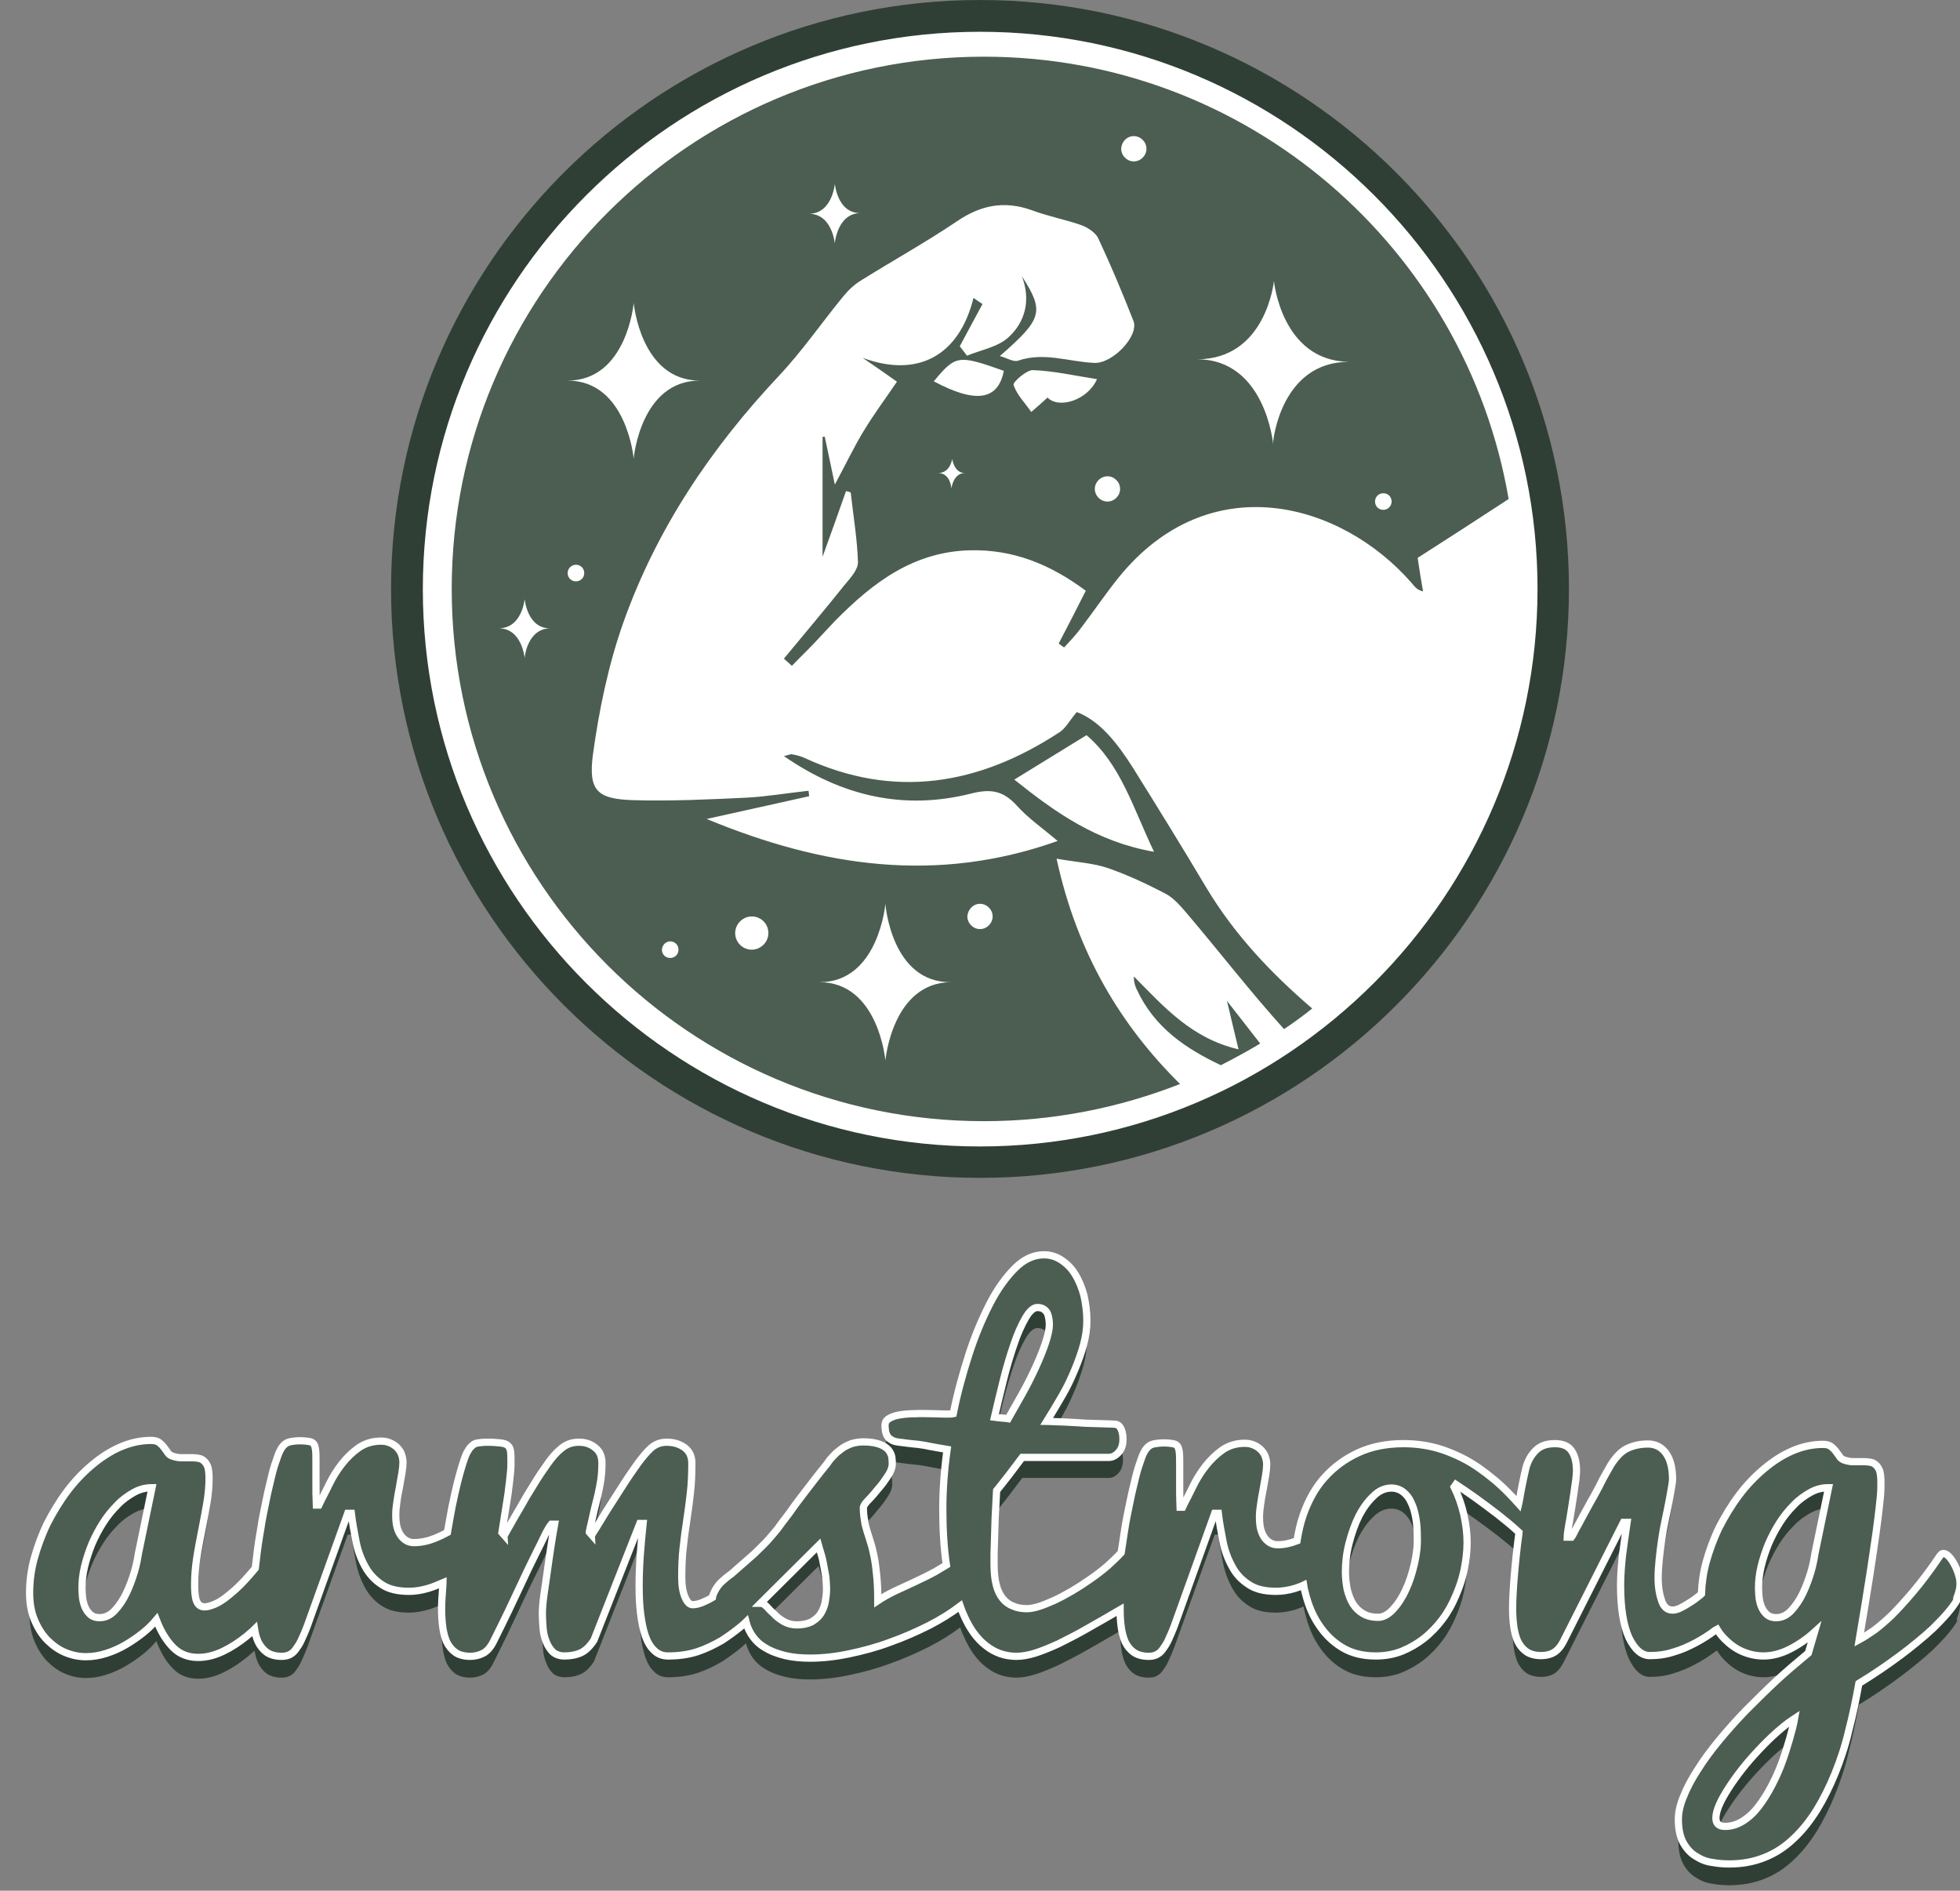 <?xml version="1.0" encoding="utf-8"?>
<!-- Generator: Adobe Illustrator 18.1.1, SVG Export Plug-In . SVG Version: 6.00 Build 0)  -->
<svg version="1.1" id="Layer_1" xmlns="http://www.w3.org/2000/svg" xmlns:xlink="http://www.w3.org/1999/xlink" x="0px" y="0px"
	 viewBox="0 0 542.8 523.6" enable-background="new 0 0 542.8 523.6" xml:space="preserve">
<rect x="0" y="0" width="542.8" height="523.6" fill="#808080" stroke="none"/>
<circle fill="#FFFFFF" cx="271.4" cy="163.1" r="158.9"/>
<path fill="#303F35" d="M271.4,0c-90,0-163.1,73.2-163.1,163.1s73.2,163.1,163.1,163.1c90,0,163.1-73.2,163.1-163.1S361.4,0,271.4,0
	z M271.4,317.5c-85.1,0-154.3-69.2-154.3-154.3S186.3,8.8,271.4,8.8S425.8,78,425.8,163.1S356.5,317.5,271.4,317.5z"/>
<g>
	<path fill="#4B5E51" d="M343,290.6c-13-3-20.7-11.8-29-20.2c0,1.5,0.3,2.6,0.8,3.6c4.9,10.6,13.6,16.4,23.3,21
		c3.7-1.9,7.4-3.9,10.9-6c-3-3.9-6.1-7.8-9.2-11.8C340.8,281.4,341.8,285.7,343,290.6z"/>
	<path fill="#4B5E51" d="M417.8,138.2C405.9,68.7,345.4,15.7,272.5,15.7c-81.4,0-147.4,66-147.4,147.4s66,147.4,147.4,147.4
		c19.2,0,37.5-3.7,54.3-10.3c-16.4-16.2-28.5-36.2-34.2-62.4c5.6,1,10.1,1.2,14.2,2.6c5.5,1.9,10.8,4.4,16,7.1
		c2.4,1.3,4.3,3.6,6.1,5.7c8.9,10.5,17.4,21.5,26.7,31.8c2.7-1.8,5.3-3.7,7.8-5.7c-11.3-9.7-21.5-20.4-29.4-33.6
		c-6.6-11.1-13.4-22.1-20.2-33c-4.3-6.8-9.2-13.1-15.6-15.5c-2.1,2.5-3.1,4.5-4.8,5.6c-22.3,14.6-45.7,18.6-70.6,7.1
		c-1.1-0.5-2.3-0.8-3.5-1c-0.4-0.1-0.9,0.2-2.2,0.5c16.2,11.2,33.3,15,51.7,10.4c5.5-1.4,8.9-0.9,12.7,3.2c3.2,3.6,7.3,6.4,11.4,9.9
		c-33.4,11.9-65.1,7.2-97.2-6.1c10.1-2.2,19.3-4.3,28.4-6.3c-0.1-0.5-0.1-1-0.2-1.5c-5.7,0.6-11.4,1.6-17.1,1.9
		c-10.4,0.5-20.9,1-31.4,0.7c-10-0.3-12.5-2.6-11.2-12.6c1.7-12.4,4.3-25,8.5-36.8c9.2-25.8,24.2-48.1,43-68.1
		c6.5-6.9,11.9-14.8,17.9-22.1c1.4-1.7,3-3.2,4.8-4.3c8.8-5.5,18-10.6,26.6-16.4c6.6-4.5,13.1-5.8,20.7-3.1
		c4.5,1.7,9.4,2.6,13.9,4.2c1.8,0.7,3.9,2.1,4.6,3.7c3.5,7.5,6.7,15.1,9.7,22.8c1.6,4.1-5.8,11.9-10.9,11.6
		c-7-0.3-13.9-3.1-21.1-0.6c-1.3,0.4-3.1-0.8-5-1.3c11.8-10.3,12.4-12.3,6.1-22.1c2.5,6.5,1,12.6-3.7,16.9
		c-2.9,2.7-7.6,3.5-11.5,5.1c-0.7-0.9-1.3-1.7-2-2.6c2-3.8,4.1-7.6,6.3-11.7c-0.5-0.3-1.5-1-2.5-1.7c-4,16.2-15.6,22.2-30.7,16.6
		c3.1,2.1,6.1,4.2,9.5,6.6c-3.1,4.6-6.4,9-9.3,13.8c-2.7,4.5-5,9.3-7.9,14.7c-1.1-5.1-1.9-9.2-2.8-13.3c-0.2,0-0.4,0.1-0.6,0.1
		c0,10.9,0,21.8,0,33.2c2.3-6.3,4.4-12.3,6.5-18.2c0.4,0.1,0.9,0.2,1.3,0.4c0.7,6.4,1.8,12.8,2,19.2c0.1,2.1-2.1,4.5-3.7,6.4
		c-5.5,6.9-11.2,13.6-16.8,20.4c0.7,0.7,1.5,1.3,2.2,2c2-2.1,4.1-4.1,6.1-6.2c2-2.1,4-4.3,6-6.4c10.3-10.4,21.5-19,37.2-19.4
		c12-0.3,22.3,3.9,32.1,11.2c-2.5,5-5,9.8-7.5,14.6c0.5,0.4,1,0.8,1.5,1.1c1.5-1.6,3-3.2,4.3-4.9c3.7-4.8,7.1-9.9,10.9-14.6
		c25-30.7,61.3-20.9,81,1.6c0.8,0.9,1.3,1.9,3.2,2.4c-0.5-2.9-1-5.8-1.5-9.3C400.6,149.4,408.6,144.2,417.8,138.2z M280.9,215.9
		c6.8-4.2,13-8,20-12.3c9.5,8.1,12.9,20.2,18.7,32.3C303.7,233.1,292.4,225.1,280.9,215.9z M271.4,250.3c1.9,0,3.5,1.6,3.5,3.5
		c0,1.9-1.6,3.5-3.5,3.5s-3.5-1.6-3.5-3.5C268,251.9,269.5,250.3,271.4,250.3z M245.2,250.3c0,0,1.6,22,18.3,21.7
		c-16.4,0-18.3,21.7-18.3,21.7s-1.9-21.7-18.3-21.7C243.3,272.1,245.2,250.3,245.2,250.3z M208.2,253.8c2.6,0,4.6,2.1,4.6,4.6
		s-2.1,4.6-4.6,4.6c-2.6,0-4.6-2.1-4.6-4.6S205.7,253.8,208.2,253.8z M185.6,260.7c1.3,0,2.3,1,2.3,2.3c0,1.3-1,2.3-2.3,2.3
		s-2.3-1-2.3-2.3C183.4,261.7,184.4,260.7,185.6,260.7z M145.3,182.1v0.2c0,0-0.7-8.3-7.2-8.3c6.5,0,7.2-8.1,7.2-8.1
		s0.7,8.3,7.2,8.1C146,174,145.3,182.1,145.3,182.1z M159.5,161c-1.3,0-2.3-1-2.3-2.3s1.1-2.3,2.3-2.3c1.3,0,2.3,1,2.3,2.3
		S160.8,161,159.5,161z M175.5,126.9v0.2c0,0-1.9-21.7-18.3-21.7c16.4,0,18.3-21.5,18.3-21.5s1.9,21.5,18.3,21.5
		C177.4,105.4,175.5,126.9,175.5,126.9z M231.2,67.3v0.2c0,0-0.7-8.3-7.2-8.3c6.5,0,7.2-8.3,7.2-8.3s0.7,8.3,7.2,8.1
		C231.9,59,231.2,67.3,231.2,67.3z M263.5,135.2v0.2c0,0-0.2-4.4-3.7-4.4c3.4,0,3.9-3.9,3.9-3.9s0.5,3.9,3.5,3.9
		C264,131,263.5,135.2,263.5,135.2z M258.6,105.6c6.1-7.3,6.7-7.4,19.4-2.9C276.4,110.9,270.2,111.8,258.6,105.6z M290.1,110.1
		c-1.5,1.4-3,2.7-4.5,4c-1.7-2.5-4-4.7-4.9-7.5c-0.3-0.7,3.5-4.1,5.3-4.1c5.7,0.2,11.4,1.5,17.8,2.5
		C301.2,110.9,293.2,113.3,290.1,110.1z M306.7,138.9c-1.9,0-3.5-1.6-3.5-3.5c0-1.9,1.6-3.5,3.5-3.5c1.9,0,3.5,1.6,3.5,3.5
		C310.2,137.3,308.6,138.9,306.7,138.9z M314,44.7c-1.9,0-3.5-1.6-3.5-3.5c0.1-2,1.6-3.5,3.5-3.5s3.5,1.6,3.5,3.5
		C317.5,43.1,315.9,44.7,314,44.7z M352.6,122.2v0.9c0,0-2.1-23.6-21.1-23.6c19.2,0,21.3-21.7,21.3-21.7s2.1,22.2,20.8,22.4
		C354.7,100.2,352.6,122.2,352.6,122.2z M383.1,141.2c-1.3,0-2.3-1-2.3-2.3c0-1.3,1-2.3,2.3-2.3s2.3,1,2.3,2.3
		C385.4,140.2,384.3,141.2,383.1,141.2z"/>
</g>
<path fill="#303F35" d="M542.6,442.5c-0.9-3.7-3.8-8.2-5.3-6c-2.7,4-5.2,7.3-7.4,9.9c-2.2,2.6-4.2,4.8-6,6.6
	c-1.8,1.7-3.4,3.1-4.9,4.2c-1.5,1-2.8,1.9-4.1,2.6c1.1-6.5,2.1-12.7,3-18.4c0.4-2.4,0.7-4.9,1.1-7.4c0.4-2.5,0.7-4.9,1-7.2
	c0.3-2.2,0.5-4.3,0.7-6.1c0.2-1.8,0.2-3.3,0.2-4.4c0-1.3-0.1-2.3-0.3-3.1c-0.2-0.7-0.6-1.3-1-1.7c-0.4-0.4-0.9-0.7-1.4-0.8
	c-0.5-0.1-1.1-0.2-1.7-0.2c-0.5,0-0.9,0-1.4,0c-0.5,0-0.9,0-1.4,0c-0.5,0-1.1,0-1.6-0.1c-0.5-0.1-1-0.2-1.5-0.4
	c-0.5-0.2-0.9-0.5-1.2-1c-0.3-0.5-0.7-0.9-1-1.4c-0.4-0.5-0.8-0.9-1.3-1.3c-0.5-0.4-1.3-0.6-2.2-0.6c-2.9,0-5.7,0.6-8.5,1.8
	c-2.8,1.2-5.4,2.9-7.9,5c-2.5,2.1-4.8,4.5-6.9,7.3c-2.1,2.8-3.9,5.8-5.5,8.9c-1.5,3.1-2.7,6.4-3.6,9.6c-0.8,3-1.2,5.9-1.3,8.8
	c-0.1,0.1-0.2,0.2-0.3,0.3c-1,0.8-1.9,1.5-2.9,2.1c-0.9,0.6-1.8,1.1-2.6,1.5c-0.8,0.4-1.5,0.6-2.2,0.6c-1.4,0-2.4-0.8-3-2.5
	c-0.6-1.7-1-3.8-1-6.4c0-1.5,0.1-3.2,0.3-5.1c0.2-1.8,0.4-3.7,0.7-5.6c0.3-1.9,0.6-3.7,1-5.5c0.4-1.8,0.7-3.4,1-4.9
	c0.3-1.5,0.5-2.8,0.7-3.9s0.3-1.9,0.3-2.3c0-3.1-0.6-5.5-1.8-7.2c-1.2-1.7-2.9-2.6-5-2.6c-2.1,0-4,0.4-5.7,1.2
	c-1.7,0.8-3.2,2.4-4.6,4.6c-0.3,0.5-0.7,1.3-1.3,2.3c-0.6,1-1.2,2.2-1.9,3.6c-0.7,1.4-1.5,2.8-2.3,4.2c-0.8,1.5-1.6,2.9-2.3,4.2
	c-0.7,1.3-1.3,2.5-1.9,3.5c-0.5,1-0.9,1.8-1.2,2.2h-1.2c0-0.3,0.1-0.9,0.2-1.7c0.1-0.9,0.3-1.9,0.5-3c0.2-1.1,0.4-2.4,0.6-3.7
	c0.2-1.4,0.4-2.7,0.6-3.9c0.2-1.3,0.3-2.4,0.5-3.5c0.1-1.1,0.2-1.9,0.2-2.5c0-2.3-0.4-4.1-1.3-5.5c-0.9-1.4-2.4-2.1-4.7-2.1
	s-4,0.6-5.3,1.9c-1.3,1.3-2.2,2.9-2.7,4.8c-0.6,2.5-1.2,5.4-1.8,8.9c-0.1,0.4-0.1,0.7-0.2,1.1c-0.9-1-1.7-1.9-2.7-2.9
	c-2.6-2.7-5.4-5-8.4-7.1c-3-2.1-6.3-3.7-9.7-4.9c-3.5-1.2-7.2-1.8-11.1-1.8c-4.6,0-8.8,0.8-12.5,2.5c-3.7,1.7-6.8,4-9.4,6.9
	c-2.6,2.9-4.5,6.4-5.9,10.4c-0.8,2.3-1.3,4.6-1.7,7.1c-1.8,0.7-3.6,1.1-5.3,1.1c-0.7,0-1.3-0.1-1.9-0.4c-0.6-0.3-1.1-0.7-1.6-1.3
	c-0.5-0.6-0.9-1.4-1.2-2.4c-0.3-1-0.4-2.2-0.4-3.7c0-0.9,0.1-2,0.3-3.3c0.2-1.3,0.4-2.7,0.7-4.1c0.2-1.4,0.5-2.7,0.7-4
	c0.2-1.3,0.3-2.3,0.3-3c0-0.9-0.2-1.7-0.5-2.5c-0.3-0.7-0.8-1.3-1.3-1.8c-0.6-0.5-1.2-0.9-2-1.2c-0.8-0.3-1.5-0.4-2.3-0.4
	c-2.3,0-4.3,0.6-6.1,1.8c-1.7,1.2-3.3,2.7-4.7,4.5c-1.4,1.8-2.6,3.7-3.6,5.8s-2,3.9-2.8,5.6h-0.7c-0.1-2.1-0.1-4.3-0.1-6.5
	c0-2.2,0-4.1,0-5.6c0-1.3,0-2.3-0.1-3.1c-0.1-0.7-0.2-1.3-0.5-1.7c-0.3-0.4-0.7-0.6-1.3-0.7c-0.6-0.1-1.4-0.2-2.5-0.2
	c-1,0-1.8,0.1-2.4,0.2c-0.6,0.1-1.2,0.3-1.6,0.6c-0.4,0.3-0.8,0.7-1.2,1.3c-0.3,0.5-0.7,1.3-1,2.2c-0.5,1.4-1.1,3.1-1.6,5.2
	c-0.5,2.1-1.1,4.5-1.6,7c-0.5,2.5-1.1,5.2-1.5,8c-0.3,2-0.6,4-0.9,5.9c-1.1,1.2-2.4,2.4-3.7,3.6c-1.5,1.3-3.2,2.6-4.8,3.7
	c-1.7,1.2-3.4,2.3-5.1,3.3s-3.4,1.9-4.9,2.6c-1.6,0.7-3,1.3-4.3,1.7c-1.3,0.4-2.4,0.6-3.3,0.6c-1.4,0-2.7-0.2-3.8-0.7
	c-1.1-0.4-2.1-1.1-2.9-2.1s-1.4-2.2-1.8-3.8c-0.4-1.5-0.6-3.4-0.6-5.7c0-0.9,0-1.8,0-2.9c0-1,0.1-2.1,0.1-3.2c0-1.1,0.1-2.3,0.1-3.4
	c0-1.1,0.1-2.3,0.1-3.3c0.1-2.5,0.3-5,0.4-7.6c1-1.3,2.2-2.7,3.4-4.3c1.2-1.6,2.4-3.2,3.7-4.9h24c1,0,1.9-0.5,2.7-1.4
	c0.8-0.9,1.2-2.1,1.2-3.6c0-1.2-0.2-2.2-0.6-3c-0.4-0.8-1-1.2-1.8-1.2c-0.7,0-1.6-0.1-2.7-0.1c-1.1,0-2.2-0.1-3.5-0.1
	c-1.2,0-2.5-0.1-3.9-0.2c-1.3-0.1-2.6-0.1-3.7-0.2c-1.1,0-2.2-0.1-3-0.1c-0.9,0-1.5-0.1-1.9-0.1c1.5-2.4,2.9-4.8,4.3-7.2
	c1.4-2.4,2.5-4.8,3.5-7.2c1-2.4,1.8-4.7,2.4-6.9c0.6-2.3,0.9-4.4,0.9-6.5c0-2.4-0.3-4.7-0.8-7c-0.6-2.2-1.4-4.2-2.4-5.8
	c-1-1.7-2.3-3-3.8-4c-1.5-1-3.1-1.5-4.9-1.5c-2.8,0-5.5,1.2-8,3.7c-2.5,2.5-4.9,5.8-7,9.9c-2.1,4.1-4.1,8.8-5.8,14.1
	c-1.7,5.3-3.2,10.7-4.3,16.3c-0.4,0.1-1.2,0.1-2.3,0.1c-1.1,0-2.4-0.1-3.7-0.1c-1.4,0-2.9-0.1-4.4,0c-1.5,0-2.9,0.1-4.2,0.3
	c-1.3,0.2-2.3,0.5-3.1,1c-0.8,0.4-1.2,1.1-1.2,1.9c0,0.4,0,0.8,0.1,1.3c0,0.5,0.2,1,0.4,1.5c0.3,0.5,0.6,0.9,1.2,1.2
	c0.5,0.4,1.3,0.6,2.3,0.7c2.2,0.3,4,0.5,5.2,0.6c1.2,0.2,2.2,0.3,2.9,0.5c0.8,0.1,1.5,0.3,2.2,0.4c0.7,0.1,1.7,0.3,2.9,0.5
	c-0.4,2.8-0.7,5.6-0.9,8.4c-0.2,2.8-0.3,5.5-0.3,8c0,5.7,0.3,10.9,1,15.6c-1,0.6-2,1.2-3,1.8c-2,1.1-3.9,2-5.8,2.9
	c-1.9,0.9-3.7,1.7-5.4,2.5c-1.7,0.8-3.3,1.7-4.8,2.7c0-2.7-0.1-5-0.3-6.9c-0.2-2-0.4-3.7-0.7-5.2c-0.3-1.5-0.6-2.8-1-4
	c-0.3-1.1-0.7-2.2-1-3.2c-0.3-1-0.6-2.1-0.7-3.1c-0.2-1.1-0.3-2.2-0.3-3.5c0.1-0.5,0.6-1.2,1.5-2.1c0.9-0.9,1.8-2,2.7-3.1
	c1-1.1,1.8-2.3,2.6-3.5c0.8-1.2,1.2-2.3,1.2-3.3c0-0.5,0-1.1-0.1-1.8c-0.1-0.7-0.4-1.3-0.9-2c-0.5-0.6-1.3-1.2-2.4-1.6
	c-1.1-0.4-2.6-0.7-4.6-0.7c-1.2,0-2.3,0.2-3.3,0.5c-1,0.4-1.9,0.8-2.7,1.4c-0.8,0.6-1.6,1.2-2.2,1.9c-0.7,0.7-1.3,1.4-1.8,2.2
	c-2.7,3.3-4.8,6.1-6.5,8.3c-1.7,2.2-3.1,4.1-4.2,5.7c-1.2,1.5-2.2,2.9-3,4c-0.9,1.1-1.8,2.2-2.8,3.3c-1,1.1-2.3,2.3-3.7,3.7
	c-1.5,1.3-3.4,3-5.7,5c-0.3,0.3-0.8,0.7-1.5,1.2c-0.7,0.5-1.3,1.1-2,1.7c-0.7,0.7-1.2,1.4-1.7,2.3c-0.3,0.6-0.6,1.2-0.7,1.9
	c-1,0.6-1.9,1-2.8,1.4c-1,0.4-1.9,0.6-2.7,0.6c-0.8,0-1.5-0.7-2.1-2.1c-0.6-1.4-0.9-3.2-0.9-5.5c0-2.9,0.1-5.6,0.4-8.2
	c0.3-2.6,0.6-5.1,1-7.6c0.4-2.5,0.7-5,1-7.6c0.3-2.6,0.4-5.3,0.4-8.2c0-1.9-0.7-3.3-2-4.3c-1.4-1-3-1.5-5-1.5
	c-1.7,0-3.2,0.6-4.4,1.7c-1.2,1.1-2.4,2.6-3.6,4.2c-1.2,1.7-2.6,3.7-4,5.9s-2.8,4.4-4.1,6.4c-1.3,2-2.3,3.8-3.2,5.2
	c-0.9,1.4-1.4,2.2-1.4,2.3l-0.7-0.7c0-0.1,0-0.2,0.1-0.5c0-0.2,0.2-0.9,0.4-1.8c0.3-1.4,0.6-2.7,0.9-4c0.3-1.3,0.7-2.7,1-4
	c0.3-1.4,0.6-2.8,0.8-4.2c0.2-1.5,0.3-3,0.3-4.6c0-1.9-0.6-3.3-1.9-4.3c-1.2-1-2.7-1.5-4.5-1.5c-1.9,0-3.5,0.6-4.8,1.7
	c-1.4,1.1-2.6,2.5-3.8,4.2c-1.2,1.7-2.6,3.7-3.9,5.9c-1.4,2.2-2.7,4.4-3.8,6.4c-1.2,2-2.2,3.8-3,5.2c-0.8,1.5-1.3,2.2-1.3,2.4
	l-0.7-0.7c0.4-2.6,0.8-5.2,1.2-7.6c0.2-1,0.3-2.1,0.5-3.2c0.1-1.1,0.3-2.2,0.4-3.2c0.1-1,0.2-2,0.3-2.9c0.1-0.9,0.1-1.7,0.1-2.4
	c0-1.3,0-2.3-0.1-3.1c-0.1-0.7-0.3-1.3-0.8-1.7c-0.4-0.4-1.1-0.6-2-0.7c-0.9-0.1-2.1-0.2-3.7-0.2c-1,0-1.9,0.1-2.6,0.2
	c-0.7,0.1-1.2,0.4-1.7,0.9c-0.5,0.4-0.9,1.1-1.3,1.8c-0.4,0.8-0.8,1.9-1.2,3.2c-0.4,1.3-0.9,3-1.4,5s-1,4.3-1.5,6.7
	c-0.4,2.3-0.9,4.7-1.3,7.2c-1.1,0.6-2.2,1.1-3.4,1.6c-2,0.8-3.9,1.2-5.8,1.2c-0.7,0-1.3-0.1-1.9-0.4c-0.6-0.3-1.1-0.7-1.6-1.3
	c-0.5-0.6-0.9-1.4-1.2-2.4c-0.3-1-0.4-2.2-0.4-3.7c0-0.9,0.1-2,0.3-3.3c0.2-1.3,0.4-2.7,0.7-4.1c0.2-1.4,0.5-2.7,0.7-4
	c0.2-1.3,0.3-2.3,0.3-3c0-0.9-0.2-1.7-0.5-2.5c-0.3-0.7-0.8-1.3-1.3-1.8c-0.6-0.5-1.2-0.9-2-1.2c-0.7-0.3-1.5-0.4-2.3-0.4
	c-2.3,0-4.3,0.6-6.1,1.8c-1.7,1.2-3.3,2.7-4.7,4.5c-1.4,1.8-2.6,3.7-3.6,5.8c-1,2.1-2,3.9-2.8,5.6h-0.7c-0.1-2.1-0.1-4.3-0.1-6.5
	c0-2.2,0-4.1,0-5.6c0-1.3,0-2.3-0.1-3.1c-0.1-0.7-0.2-1.3-0.5-1.7c-0.3-0.4-0.7-0.6-1.3-0.7c-0.6-0.1-1.4-0.2-2.5-0.2
	c-1,0-1.8,0.1-2.4,0.2c-0.6,0.1-1.2,0.3-1.6,0.6c-0.4,0.3-0.8,0.7-1.2,1.3c-0.3,0.5-0.7,1.3-1,2.2c-0.5,1.4-1.1,3.1-1.6,5.2
	c-0.5,2.1-1.1,4.5-1.6,7c-0.5,2.5-1.1,5.2-1.5,8c-0.5,2.8-0.9,5.6-1.2,8.3c-0.1,0.9-0.2,1.7-0.3,2.5c-0.9,1.1-1.8,2.1-2.7,3.1
	c-0.9,1-1.8,1.9-2.8,2.8c-1,0.9-2,1.7-2.9,2.4c-1,0.7-1.9,1.3-2.9,1.7c-1,0.4-1.9,0.7-2.7,0.7c-1.2,0-1.9-0.6-2.3-1.7
	c-0.4-1.1-0.5-2.6-0.5-4.6c0-2.3,0.2-4.7,0.6-7.3c0.4-2.6,0.9-5.1,1.4-7.7c0.5-2.6,1-5.1,1.4-7.5c0.4-2.4,0.6-4.7,0.6-6.7
	c0-1.3-0.1-2.3-0.3-3.1c-0.2-0.7-0.6-1.3-1-1.7c-0.4-0.4-0.9-0.7-1.4-0.8c-0.5-0.1-1.1-0.2-1.7-0.2c-0.5,0-0.9,0-1.4,0
	c-0.5,0-0.9,0-1.4,0c-0.5,0-1.1,0-1.6-0.1c-0.5-0.1-1-0.2-1.5-0.4c-0.5-0.2-0.9-0.5-1.2-1c-0.3-0.5-0.7-0.9-1-1.4
	c-0.4-0.5-0.8-0.9-1.3-1.3c-0.5-0.4-1.3-0.6-2.2-0.6c-2.9,0-5.7,0.6-8.5,1.8c-2.8,1.2-5.4,2.9-7.9,5c-2.5,2.1-4.8,4.5-6.9,7.3
	c-2.1,2.8-3.9,5.8-5.5,8.9c-1.5,3.1-2.7,6.4-3.6,9.6c-0.9,3.3-1.3,6.5-1.3,9.6c0,2.7,0.4,5.2,1.3,7.4c0.9,2.2,2,4,3.5,5.6
	c1.5,1.5,3.1,2.7,5,3.5c1.9,0.8,3.8,1.2,5.8,1.2c1.9,0,3.7-0.3,5.6-0.9c1.9-0.6,3.7-1.4,5.4-2.4c1.7-1,3.3-2.1,4.8-3.3
	c1.5-1.2,2.7-2.4,3.7-3.6c1.3,3.4,2.9,5.9,4.7,7.7c1.8,1.8,4.1,2.7,6.9,2.7c2.3,0,4.6-0.6,6.9-1.7c2.3-1.1,4.4-2.5,6.4-4.1
	c0.8-0.7,1.6-1.3,2.3-2c0.2,1.3,0.5,2.4,1,3.5c0.6,1.2,1.4,2.2,2.4,2.9c1,0.7,2.4,1.1,4.1,1.1c0.7,0,1.4-0.1,2.1-0.4
	c0.6-0.3,1.2-0.7,1.7-1.4c0.5-0.7,1.1-1.5,1.6-2.6c0.5-1.1,1.1-2.4,1.7-4l11.2-31.2h1c0.3,2.6,0.8,5.2,1.3,7.8
	c0.5,2.6,1.4,4.9,2.5,6.9s2.6,3.7,4.6,5s4.4,1.9,7.6,1.9c1.7,0,3.5-0.3,5.2-0.8c1.4-0.4,2.8-1,4.2-1.6c0,0.4-0.1,0.9-0.1,1.3
	c-0.2,2.3-0.3,4.4-0.3,6.1c0,1.7,0.1,3.3,0.3,4.8c0.2,1.6,0.6,3,1.1,4.2c0.6,1.2,1.4,2.2,2.4,2.9c1,0.7,2.4,1.1,4.1,1.1
	c1.3,0,2.6-0.3,3.7-0.9c1.1-0.6,2.1-1.8,2.9-3.5c2.9-5.8,5.2-10.6,7-14.5c1.8-3.9,3.3-7,4.5-9.4c1.2-2.4,2.1-4.2,2.7-5.5
	c0.6-1.2,1.2-2.2,1.7-2.8h0.9c-0.7,3.8-1.2,7.4-1.7,10.7c-0.2,1.4-0.4,2.8-0.6,4.3c-0.2,1.4-0.4,2.8-0.6,4.1
	c-0.2,1.3-0.3,2.4-0.4,3.4c-0.1,1-0.1,1.8-0.1,2.3c0,1.3,0.1,2.6,0.2,4c0.1,1.4,0.4,2.6,0.9,3.8c0.4,1.1,1.1,2.1,1.8,2.8
	c0.8,0.7,1.9,1.1,3.2,1.1c1.7,0,3.3-0.3,4.6-0.9c1.3-0.6,2.5-1.8,3.6-3.5l12.7-32.3h0.9c-0.3,3-0.6,6-0.8,8.9
	c-0.2,2.9-0.3,5.7-0.3,8.3c0,2.8,0.1,5.4,0.4,7.7c0.3,2.4,0.7,4.4,1.3,6.2c0.6,1.7,1.4,3.1,2.5,4.1c1,1,2.3,1.5,3.8,1.5
	c3,0,5.8-0.4,8.2-1.2c2.4-0.8,4.6-1.9,6.7-3.1c2-1.3,3.9-2.7,5.7-4.2c0.3-0.3,0.7-0.6,1-0.9c0.3,1.2,0.8,2.3,1.4,3.3
	c1,1.6,2.3,2.9,3.9,3.8c1.6,1,3.5,1.7,5.6,2.2c2.1,0.5,4.4,0.7,6.9,0.7c3.4,0,7-0.4,10.8-1.2c3.8-0.8,7.6-1.8,11.3-3.2
	c3.7-1.3,7.3-2.9,10.7-4.6c3.3-1.7,6.2-3.5,8.7-5.4c0.3,0.9,0.7,1.8,1.1,2.7c1.6,3.6,3.6,6.4,6.1,8.3c2.4,1.9,5.2,2.9,8.4,2.9
	c1.5,0,3.3-0.3,5.2-0.9c1.9-0.6,4.1-1.5,6.5-2.6c2.4-1.2,5.2-2.6,8.3-4.4c2.6-1.5,5.5-3.1,8.7-5c0,1.6,0.1,3.2,0.3,4.7
	c0.2,1.6,0.6,3,1.1,4.2c0.6,1.2,1.4,2.2,2.4,2.9c1,0.7,2.4,1.1,4.1,1.1c0.8,0,1.4-0.1,2.1-0.4c0.6-0.3,1.2-0.7,1.7-1.4
	c0.5-0.7,1.1-1.5,1.6-2.6c0.5-1.1,1.1-2.4,1.7-4l11.2-31.2h1c0.3,2.6,0.8,5.2,1.3,7.8c0.5,2.6,1.4,4.9,2.5,6.9
	c1.1,2.1,2.6,3.7,4.6,5c1.9,1.3,4.4,1.9,7.6,1.9c1.7,0,3.5-0.3,5.2-0.8c0.8-0.3,1.6-0.5,2.4-0.9c0.1,0.7,0.3,1.5,0.5,2.2
	c0.8,3.2,2,6.2,3.7,8.7c1.7,2.6,3.8,4.7,6.4,6.3c2.6,1.6,5.7,2.4,9.4,2.4c2.5,0,4.9-0.4,7.2-1.3c2.2-0.9,4.3-2.1,6.2-3.6
	c1.9-1.5,3.6-3.3,5.1-5.3c1.5-2,2.7-4.2,3.7-6.6c1-2.3,1.8-4.7,2.3-7.2c0.5-2.5,0.8-5,0.8-7.4c0-2.5-0.3-5-0.9-7.7
	c-0.6-2.7-1.5-5.2-2.7-7.7l0.5-0.7c1.5,1,3.3,2.2,5.4,3.7c2.1,1.5,4.2,3.1,6.3,4.7c2,1.6,4,3.2,5.8,4.9c0,0.2-0.1,0.4-0.1,0.6
	c-0.5,3.7-0.9,7.4-1.2,11c-0.3,3.6-0.5,6.8-0.5,9.5c0,1.7,0.1,3.3,0.3,4.8c0.2,1.6,0.6,3,1.1,4.2c0.6,1.2,1.4,2.2,2.4,2.9
	c1,0.7,2.4,1.1,4.1,1.1c1.4,0,2.6-0.3,3.6-0.9c1-0.6,2-1.8,2.8-3.5l16.4-32.5h1c-0.5,3.3-0.9,6.4-1.3,9.3c-0.3,2.9-0.5,5.6-0.5,8.1
	c0,6.4,0.8,11.2,2.3,14.5c1.6,3.3,3.5,5,5.8,5c2.3,0,4.5-0.3,6.6-1c2.1-0.6,4.1-1.5,6-2.5c1.9-1,3.8-2.2,5.5-3.5
	c0.2-0.1,0.3-0.2,0.5-0.3c0.6,1,1.3,1.9,2.1,2.7c1.5,1.5,3.1,2.7,5,3.5c1.9,0.8,3.8,1.2,5.8,1.2c2.3,0,4.7-0.6,7.1-1.8
	c2.4-1.2,4.8-2.8,7-4.8l-1.7,5.8c-3,2.5-6,5-8.9,7.7c-2.9,2.7-5.7,5.5-8.4,8.2c-2.7,2.8-5.2,5.6-7.5,8.4c-2.3,2.8-4.3,5.5-5.9,8.1
	c-1.7,2.6-3,5.1-3.9,7.4c-1,2.4-1.4,4.5-1.4,6.3c0,2.7,0.5,4.9,1.4,6.5c0.9,1.6,2.1,2.9,3.5,3.7c1.4,0.9,2.9,1.5,4.6,1.7
	c1.6,0.3,3.2,0.4,4.6,0.4c3.6,0,6.8-0.6,9.8-1.8c3-1.2,5.6-2.9,8-5.2c2.4-2.2,4.5-4.9,6.4-7.9c1.9-3.1,3.6-6.5,5.1-10.2
	c1.5-3.7,2.8-7.6,3.8-11.9c1.1-4.2,2-8.6,2.8-13c4.1-2.5,7.9-5.1,11.4-7.7c1.5-1.1,3-2.3,4.6-3.6c1.6-1.3,3.1-2.6,4.5-3.9
	c1.4-1.4,2.7-2.7,3.9-4.1c1.2-1.4,2.2-2.7,2.9-4C541.2,448.8,543.5,446.2,542.6,442.5z M277.9,387.8c0.9-3.6,1.9-6.9,2.9-9.8
	c1-3,2.1-5.4,3.2-7.3c1.1-1.9,2.2-2.9,3.3-2.9c0.8,0,1.4,0.2,1.8,0.5c0.4,0.3,0.8,0.7,1,1.2c0.2,0.5,0.3,1,0.4,1.6
	c0.1,0.6,0.1,1.1,0.1,1.5c0,1.3-0.4,3-1.1,5.1c-0.7,2.1-1.6,4.3-2.7,6.7c-1.1,2.4-2.3,4.8-3.7,7.3c-1.4,2.5-2.7,4.8-3.9,6.9
	c-0.7-0.1-1.3-0.2-1.9-0.2c-0.6-0.1-1.2-0.1-1.9-0.2C276.2,394.8,277,391.4,277.9,387.8z M38.3,436.1c-0.2,1.3-0.5,3-1.1,5
	c-0.6,2-1.3,3.9-2.2,5.8c-0.9,1.9-2,3.5-3.2,4.8c-1.2,1.3-2.6,2-4.2,2c-1,0-1.7-0.2-2.4-0.7c-0.6-0.5-1.1-1.1-1.5-1.9
	c-0.4-0.8-0.6-1.6-0.8-2.6c-0.1-1-0.2-2-0.2-3c0-1.8,0.2-3.8,0.7-5.9c0.5-2.1,1.2-4.2,2-6.2c0.9-2.1,1.9-4,3.1-5.9
	c1.2-1.9,2.5-3.5,4-5c1.4-1.5,3-2.6,4.6-3.5c1.6-0.9,3.3-1.3,5-1.3L38.3,436.1z M228.5,449.6c-0.3,1.2-0.7,2.2-1.3,3.1
	c-0.6,0.9-1.5,1.6-2.5,2.2c-1.1,0.5-2.4,0.8-4,0.8c-1.3,0-2.5-0.3-3.6-0.9c-1-0.6-2-1.3-2.7-2.1c-0.8-0.7-1.5-1.4-2.1-2.1
	c-0.6-0.6-1.2-0.9-1.7-0.9l16.1-16c0.2,0.7,0.4,1.5,0.7,2.4c0.3,0.9,0.5,1.9,0.7,3c0.2,1.1,0.4,2.2,0.6,3.3c0.1,1.2,0.2,2.3,0.2,3.4
	C228.9,447.1,228.7,448.4,228.5,449.6z M391.7,438.8c-0.6,2.6-1.4,5.1-2.4,7.2s-2.2,4-3.5,5.4c-1.3,1.4-2.7,2.2-4.1,2.2
	c-1.6,0-3-0.3-4.2-1c-1.2-0.7-2.1-1.6-2.8-2.7c-0.7-1.1-1.2-2.5-1.6-4c-0.3-1.5-0.5-3.2-0.5-4.9c0-2.5,0.3-5.2,1-7.9
	c0.7-2.7,1.6-5.3,2.7-7.5c1.2-2.3,2.5-4.1,4.1-5.6c1.5-1.5,3.2-2.2,4.9-2.2c1.3,0,2.4,0.4,3.3,1.1c0.9,0.7,1.7,1.7,2.2,2.9
	c0.6,1.2,1,2.6,1.3,4.3c0.3,1.6,0.4,3.4,0.4,5.3C392.6,433.7,392.3,436.2,391.7,438.8z M495.6,487.3c-0.6,2.1-1.3,4.3-2.1,6.5
	c-0.8,2.2-1.8,4.4-2.9,6.5c-1.1,2.1-2.3,4-3.6,5.7c-1.3,1.7-2.7,3-4.3,4c-1.6,1-3.2,1.5-5,1.5c-1.7,0-2.5-0.8-2.5-2.3
	c0-1,0.3-2.2,0.9-3.6c0.6-1.5,1.5-3,2.6-4.7c1.1-1.7,2.3-3.4,3.8-5.3s3-3.6,4.6-5.3c1.6-1.7,3.2-3.3,4.9-4.8c1.7-1.5,3.3-2.8,5-3.9
	C496.7,483.3,496.2,485.2,495.6,487.3z M502.6,436.1c-0.2,1.3-0.5,3-1.1,5c-0.6,2-1.3,3.9-2.2,5.8c-0.9,1.9-2,3.5-3.2,4.8
	c-1.2,1.3-2.6,2-4.2,2c-1,0-1.7-0.2-2.4-0.7c-0.6-0.5-1.1-1.1-1.5-1.9c-0.4-0.8-0.6-1.6-0.8-2.6c-0.1-1-0.2-2-0.2-3
	c0-1.8,0.2-3.8,0.7-5.9c0.5-2.1,1.2-4.2,2-6.2c0.9-2.1,1.9-4,3.1-5.9c1.2-1.9,2.5-3.5,4-5c1.4-1.5,3-2.6,4.6-3.5
	c1.6-0.9,3.3-1.3,5-1.3L502.6,436.1z"/>
<path fill="#4B5E51" stroke="#FFFFFF" stroke-width="2" stroke-miterlimit="10" d="M542.6,436.8c-0.9-3.7-3.8-8.2-5.3-6
	c-2.7,4-5.2,7.3-7.4,9.9c-2.2,2.6-4.2,4.8-6,6.6c-1.8,1.7-3.4,3.1-4.9,4.2c-1.5,1-2.8,1.9-4.1,2.6c1.1-6.5,2.1-12.7,3-18.4
	c0.4-2.4,0.7-4.9,1.1-7.4c0.4-2.5,0.7-4.9,1-7.2c0.3-2.2,0.5-4.3,0.7-6.1c0.2-1.8,0.2-3.3,0.2-4.4c0-1.3-0.1-2.3-0.3-3.1
	c-0.2-0.7-0.6-1.3-1-1.7c-0.4-0.4-0.9-0.7-1.4-0.8c-0.5-0.1-1.1-0.2-1.7-0.2c-0.5,0-0.9,0-1.4,0c-0.5,0-0.9,0-1.4,0
	c-0.5,0-1.1,0-1.6-0.1c-0.5-0.1-1-0.2-1.5-0.4c-0.5-0.2-0.9-0.5-1.2-1c-0.3-0.5-0.7-0.9-1-1.4c-0.4-0.5-0.8-0.9-1.3-1.3
	c-0.5-0.4-1.3-0.6-2.2-0.6c-2.9,0-5.7,0.6-8.5,1.8c-2.8,1.2-5.4,2.9-7.9,5c-2.5,2.1-4.8,4.5-6.9,7.3c-2.1,2.8-3.9,5.8-5.5,8.9
	c-1.5,3.1-2.7,6.4-3.6,9.6c-0.8,3-1.2,5.9-1.3,8.8c-0.1,0.1-0.2,0.2-0.3,0.3c-1,0.8-1.9,1.5-2.9,2.1c-0.9,0.6-1.8,1.1-2.6,1.5
	s-1.5,0.6-2.2,0.6c-1.4,0-2.4-0.8-3-2.5c-0.6-1.7-1-3.8-1-6.4c0-1.5,0.1-3.2,0.3-5.1c0.2-1.8,0.4-3.7,0.7-5.6c0.3-1.9,0.6-3.7,1-5.5
	c0.4-1.8,0.7-3.4,1-4.9c0.3-1.5,0.5-2.8,0.7-3.9s0.3-1.9,0.3-2.3c0-3.1-0.6-5.5-1.8-7.2c-1.2-1.7-2.9-2.6-5-2.6
	c-2.1,0-4,0.4-5.7,1.2c-1.7,0.8-3.2,2.4-4.6,4.6c-0.3,0.5-0.7,1.3-1.3,2.3c-0.6,1-1.2,2.2-1.9,3.6c-0.7,1.4-1.5,2.8-2.3,4.2
	c-0.8,1.5-1.6,2.9-2.3,4.2c-0.7,1.3-1.3,2.5-1.9,3.5c-0.5,1-0.9,1.8-1.2,2.2h-1.2c0-0.3,0.1-0.9,0.2-1.7c0.1-0.9,0.3-1.9,0.5-3
	c0.2-1.1,0.4-2.4,0.6-3.7c0.2-1.4,0.4-2.7,0.6-3.9c0.2-1.3,0.3-2.4,0.5-3.5c0.1-1.1,0.2-1.9,0.2-2.5c0-2.3-0.4-4.1-1.3-5.5
	c-0.9-1.4-2.4-2.1-4.7-2.1s-4,0.6-5.3,1.9c-1.3,1.3-2.2,2.9-2.7,4.8c-0.6,2.5-1.2,5.4-1.8,8.9c-0.1,0.4-0.1,0.7-0.2,1.1
	c-0.9-1-1.7-1.9-2.7-2.9c-2.6-2.7-5.4-5-8.4-7.1c-3-2.1-6.3-3.7-9.7-4.9c-3.5-1.2-7.2-1.8-11.1-1.8c-4.6,0-8.8,0.8-12.5,2.5
	c-3.7,1.7-6.8,4-9.4,6.9c-2.6,2.9-4.5,6.4-5.9,10.4c-0.8,2.3-1.3,4.6-1.7,7.1c-1.8,0.7-3.6,1.1-5.3,1.1c-0.7,0-1.3-0.1-1.9-0.4
	c-0.6-0.3-1.1-0.7-1.6-1.3c-0.5-0.6-0.9-1.4-1.2-2.4c-0.3-1-0.4-2.2-0.4-3.7c0-0.9,0.1-2,0.3-3.3c0.2-1.3,0.4-2.7,0.7-4.1
	c0.2-1.4,0.5-2.7,0.7-4c0.2-1.3,0.3-2.3,0.3-3c0-0.9-0.2-1.7-0.5-2.5c-0.3-0.7-0.8-1.3-1.3-1.8c-0.6-0.5-1.2-0.9-2-1.2
	c-0.8-0.3-1.5-0.4-2.3-0.4c-2.3,0-4.3,0.6-6.1,1.8c-1.7,1.2-3.3,2.7-4.7,4.5c-1.4,1.8-2.6,3.7-3.6,5.8c-1,2.1-2,3.9-2.8,5.6h-0.7
	c-0.1-2.1-0.1-4.3-0.1-6.5c0-2.2,0-4.1,0-5.6c0-1.3,0-2.3-0.1-3.1c-0.1-0.7-0.2-1.3-0.5-1.7c-0.3-0.4-0.7-0.6-1.3-0.7
	c-0.6-0.1-1.4-0.2-2.5-0.2c-1,0-1.8,0.1-2.4,0.2c-0.6,0.1-1.2,0.3-1.6,0.6c-0.4,0.3-0.8,0.7-1.2,1.3c-0.3,0.5-0.7,1.3-1,2.2
	c-0.5,1.4-1.1,3.1-1.6,5.2c-0.5,2.1-1.1,4.5-1.6,7c-0.5,2.5-1.1,5.2-1.5,8c-0.3,2-0.6,4-0.9,5.9c-1.1,1.2-2.4,2.4-3.7,3.6
	c-1.5,1.3-3.2,2.6-4.8,3.7c-1.7,1.2-3.4,2.3-5.1,3.3c-1.7,1-3.4,1.9-4.9,2.6c-1.6,0.7-3,1.3-4.3,1.7c-1.3,0.4-2.4,0.6-3.3,0.6
	c-1.4,0-2.7-0.2-3.8-0.7c-1.1-0.4-2.1-1.1-2.9-2.1c-0.8-1-1.4-2.2-1.8-3.8c-0.4-1.5-0.6-3.4-0.6-5.7c0-0.9,0-1.8,0-2.9
	c0-1,0.1-2.1,0.1-3.2c0-1.1,0.1-2.3,0.1-3.4c0-1.1,0.1-2.3,0.1-3.3c0.1-2.5,0.3-5,0.4-7.6c1-1.3,2.2-2.7,3.4-4.3
	c1.2-1.6,2.4-3.2,3.7-4.9h24c1,0,1.9-0.5,2.7-1.4c0.8-0.9,1.2-2.1,1.2-3.6c0-1.2-0.2-2.2-0.6-3c-0.4-0.8-1-1.2-1.8-1.2
	c-0.7,0-1.6-0.1-2.7-0.1c-1.1,0-2.2-0.1-3.5-0.1c-1.2,0-2.5-0.1-3.9-0.2c-1.3-0.1-2.6-0.1-3.7-0.2c-1.1,0-2.2-0.1-3-0.1
	c-0.9,0-1.5-0.1-1.9-0.1c1.5-2.4,2.9-4.8,4.3-7.2c1.4-2.4,2.5-4.8,3.5-7.2c1-2.4,1.8-4.7,2.4-6.9c0.6-2.3,0.9-4.4,0.9-6.5
	c0-2.4-0.3-4.7-0.8-7c-0.6-2.2-1.4-4.2-2.4-5.8c-1-1.7-2.3-3-3.8-4c-1.5-1-3.1-1.5-4.9-1.5c-2.8,0-5.5,1.2-8,3.7
	c-2.5,2.5-4.9,5.8-7,9.9c-2.1,4.1-4.1,8.8-5.8,14.1c-1.7,5.3-3.2,10.7-4.3,16.3c-0.4,0.1-1.2,0.1-2.3,0.1c-1.1,0-2.4-0.1-3.7-0.1
	c-1.4,0-2.9-0.1-4.4,0c-1.5,0-2.9,0.1-4.2,0.3c-1.3,0.2-2.3,0.5-3.1,1c-0.8,0.4-1.2,1.1-1.2,1.9c0,0.4,0,0.8,0.1,1.3
	c0,0.5,0.2,1,0.4,1.5c0.3,0.5,0.6,0.9,1.2,1.2c0.5,0.4,1.3,0.6,2.3,0.7c2.2,0.3,4,0.5,5.2,0.6c1.2,0.2,2.2,0.3,2.9,0.5
	c0.8,0.1,1.5,0.3,2.2,0.4c0.7,0.1,1.7,0.3,2.9,0.5c-0.4,2.8-0.7,5.6-0.9,8.4c-0.2,2.8-0.3,5.5-0.3,8c0,5.7,0.3,10.9,1,15.6
	c-1,0.6-2,1.2-3,1.8c-2,1.1-3.9,2-5.8,2.9c-1.9,0.9-3.7,1.7-5.4,2.5c-1.7,0.8-3.3,1.7-4.8,2.7c0-2.7-0.1-5-0.3-6.9
	c-0.2-2-0.4-3.7-0.7-5.2c-0.3-1.5-0.6-2.8-1-4c-0.3-1.1-0.7-2.2-1-3.2c-0.3-1-0.6-2.1-0.7-3.1c-0.2-1.1-0.3-2.2-0.3-3.5
	c0.1-0.5,0.6-1.2,1.5-2.1c0.9-0.9,1.8-2,2.7-3.1c1-1.1,1.8-2.3,2.6-3.5c0.8-1.2,1.2-2.3,1.2-3.3c0-0.5,0-1.1-0.1-1.8
	c-0.1-0.7-0.4-1.3-0.9-2c-0.5-0.6-1.3-1.2-2.4-1.6c-1.1-0.4-2.6-0.7-4.6-0.7c-1.2,0-2.3,0.2-3.3,0.5c-1,0.4-1.9,0.8-2.7,1.4
	c-0.8,0.6-1.6,1.2-2.2,1.9c-0.7,0.7-1.3,1.4-1.8,2.2c-2.7,3.3-4.8,6.1-6.5,8.3c-1.7,2.2-3.1,4.1-4.2,5.7c-1.2,1.5-2.2,2.9-3,4
	c-0.9,1.1-1.8,2.2-2.8,3.3c-1,1.1-2.3,2.3-3.7,3.7c-1.5,1.3-3.4,3-5.7,5c-0.3,0.3-0.8,0.7-1.5,1.2c-0.7,0.5-1.3,1.1-2,1.7
	c-0.7,0.7-1.2,1.4-1.7,2.3c-0.3,0.6-0.6,1.2-0.7,1.9c-1,0.6-1.9,1-2.8,1.4c-1,0.4-1.9,0.6-2.7,0.6c-0.8,0-1.5-0.7-2.1-2.1
	c-0.6-1.4-0.9-3.2-0.9-5.5c0-2.9,0.1-5.6,0.4-8.2c0.3-2.6,0.6-5.1,1-7.6c0.4-2.5,0.7-5,1-7.6c0.3-2.6,0.4-5.3,0.4-8.2
	c0-1.9-0.7-3.3-2-4.3c-1.4-1-3-1.5-5-1.5c-1.7,0-3.2,0.6-4.4,1.7c-1.2,1.1-2.4,2.6-3.6,4.2c-1.2,1.7-2.6,3.7-4,5.9
	c-1.4,2.2-2.8,4.4-4.1,6.4c-1.3,2-2.3,3.8-3.2,5.2c-0.9,1.4-1.4,2.2-1.4,2.3l-0.7-0.8c0-0.1,0-0.2,0.1-0.5c0-0.2,0.2-0.9,0.4-1.8
	c0.3-1.4,0.6-2.7,0.9-4c0.3-1.3,0.7-2.7,1-4c0.3-1.4,0.6-2.8,0.8-4.2c0.2-1.5,0.3-3,0.3-4.6c0-1.9-0.6-3.3-1.9-4.3
	c-1.2-1-2.7-1.5-4.5-1.5c-1.9,0-3.5,0.6-4.8,1.7c-1.4,1.1-2.6,2.5-3.8,4.2c-1.2,1.7-2.6,3.7-3.9,5.9c-1.4,2.2-2.7,4.4-3.8,6.4
	c-1.2,2-2.2,3.8-3,5.2c-0.8,1.5-1.3,2.2-1.3,2.4l-0.7-0.8c0.4-2.6,0.8-5.2,1.2-7.6c0.2-1,0.3-2.1,0.5-3.2c0.1-1.1,0.3-2.2,0.4-3.2
	c0.1-1,0.2-2,0.3-2.9c0.1-0.9,0.1-1.7,0.1-2.4c0-1.3,0-2.3-0.1-3.1c-0.1-0.7-0.3-1.3-0.8-1.7c-0.4-0.4-1.1-0.6-2-0.7
	c-0.9-0.1-2.1-0.2-3.7-0.2c-1,0-1.9,0.1-2.6,0.2c-0.7,0.1-1.2,0.4-1.7,0.9c-0.5,0.4-0.9,1.1-1.3,1.8c-0.4,0.8-0.8,1.9-1.2,3.2
	c-0.4,1.3-0.9,3-1.4,5c-0.5,2-1,4.3-1.5,6.7c-0.4,2.3-0.9,4.7-1.3,7.2c-1.1,0.6-2.2,1.1-3.4,1.6c-2,0.8-3.9,1.2-5.8,1.2
	c-0.7,0-1.3-0.1-1.9-0.4c-0.6-0.3-1.1-0.7-1.6-1.3c-0.5-0.6-0.9-1.4-1.2-2.4c-0.3-1-0.4-2.2-0.4-3.7c0-0.9,0.1-2,0.3-3.3
	c0.2-1.3,0.4-2.7,0.7-4.1c0.2-1.4,0.5-2.7,0.7-4c0.2-1.3,0.3-2.3,0.3-3c0-0.9-0.2-1.7-0.5-2.5c-0.3-0.7-0.8-1.3-1.3-1.8
	c-0.6-0.5-1.2-0.9-2-1.2c-0.7-0.3-1.5-0.4-2.3-0.4c-2.3,0-4.3,0.6-6.1,1.8c-1.7,1.2-3.3,2.7-4.7,4.5c-1.4,1.8-2.6,3.7-3.6,5.8
	c-1,2.1-2,3.9-2.8,5.6h-0.7c-0.1-2.1-0.1-4.3-0.1-6.5c0-2.2,0-4.1,0-5.6c0-1.3,0-2.3-0.1-3.1c-0.1-0.7-0.2-1.3-0.5-1.7
	c-0.3-0.4-0.7-0.6-1.3-0.7c-0.6-0.1-1.4-0.2-2.5-0.2c-1,0-1.8,0.1-2.4,0.2c-0.6,0.1-1.2,0.3-1.6,0.6c-0.4,0.3-0.8,0.7-1.2,1.3
	c-0.3,0.5-0.7,1.3-1,2.2c-0.5,1.4-1.1,3.1-1.6,5.2c-0.5,2.1-1.1,4.5-1.6,7c-0.5,2.5-1.1,5.2-1.5,8c-0.5,2.8-0.9,5.6-1.2,8.3
	c-0.1,0.9-0.2,1.7-0.3,2.5c-0.9,1.1-1.8,2.1-2.7,3.1c-0.9,1-1.8,1.9-2.8,2.8c-1,0.9-2,1.7-2.9,2.4c-1,0.7-1.9,1.3-2.9,1.7
	c-1,0.4-1.9,0.7-2.7,0.7c-1.2,0-1.9-0.6-2.3-1.7c-0.4-1.1-0.5-2.6-0.5-4.6c0-2.3,0.2-4.7,0.6-7.3c0.4-2.6,0.9-5.1,1.4-7.7
	c0.5-2.6,1-5.1,1.4-7.5c0.4-2.4,0.6-4.7,0.6-6.7c0-1.3-0.1-2.3-0.3-3.1c-0.2-0.7-0.6-1.3-1-1.7c-0.4-0.4-0.9-0.7-1.4-0.8
	c-0.5-0.1-1.1-0.2-1.7-0.2c-0.5,0-0.9,0-1.4,0c-0.5,0-0.9,0-1.4,0c-0.5,0-1.1,0-1.6-0.1c-0.5-0.1-1-0.2-1.5-0.4
	c-0.5-0.2-0.9-0.5-1.2-1c-0.3-0.5-0.7-0.9-1-1.4c-0.4-0.5-0.8-0.9-1.3-1.3c-0.5-0.4-1.3-0.6-2.2-0.6c-2.9,0-5.7,0.6-8.5,1.8
	c-2.8,1.2-5.4,2.9-7.9,5c-2.5,2.1-4.8,4.5-6.9,7.3c-2.1,2.8-3.9,5.8-5.5,8.9c-1.5,3.1-2.7,6.4-3.6,9.6c-0.9,3.3-1.3,6.5-1.3,9.6
	c0,2.7,0.4,5.2,1.3,7.4c0.9,2.2,2,4,3.5,5.6c1.5,1.5,3.1,2.7,5,3.5c1.9,0.8,3.8,1.2,5.8,1.2c1.9,0,3.7-0.3,5.6-0.9
	c1.9-0.6,3.7-1.4,5.4-2.4c1.7-1,3.3-2.1,4.8-3.3c1.5-1.2,2.7-2.4,3.7-3.6c1.3,3.4,2.9,5.9,4.7,7.7c1.8,1.8,4.1,2.7,6.9,2.7
	c2.3,0,4.6-0.6,6.9-1.7c2.3-1.1,4.4-2.5,6.4-4.1c0.8-0.7,1.6-1.3,2.3-2c0.2,1.3,0.5,2.4,1,3.5c0.6,1.2,1.4,2.2,2.4,2.9
	c1,0.7,2.4,1.1,4.1,1.1c0.7,0,1.4-0.1,2.1-0.4c0.6-0.3,1.2-0.7,1.7-1.4c0.5-0.7,1.1-1.5,1.6-2.6c0.5-1.1,1.1-2.4,1.7-4l11.2-31.2h1
	c0.3,2.6,0.8,5.2,1.3,7.8c0.5,2.6,1.4,4.9,2.5,6.9s2.6,3.7,4.6,5c1.9,1.3,4.4,1.9,7.6,1.9c1.7,0,3.5-0.3,5.2-0.8
	c1.4-0.4,2.8-1,4.2-1.6c0,0.4-0.1,0.9-0.1,1.3c-0.2,2.3-0.3,4.4-0.3,6.1c0,1.7,0.1,3.3,0.3,4.8c0.2,1.6,0.6,3,1.1,4.2
	c0.6,1.2,1.4,2.2,2.4,2.9c1,0.7,2.4,1.1,4.1,1.1c1.3,0,2.6-0.3,3.7-0.9c1.1-0.6,2.1-1.8,2.9-3.5c2.9-5.8,5.2-10.6,7-14.5
	c1.8-3.9,3.3-7,4.5-9.4c1.2-2.4,2.1-4.2,2.7-5.5c0.6-1.2,1.2-2.2,1.7-2.8h0.9c-0.7,3.8-1.2,7.4-1.7,10.7c-0.2,1.4-0.4,2.8-0.6,4.3
	c-0.2,1.4-0.4,2.8-0.6,4.1c-0.2,1.3-0.3,2.4-0.4,3.4c-0.1,1-0.1,1.8-0.1,2.3c0,1.3,0.1,2.6,0.2,4c0.1,1.4,0.4,2.6,0.9,3.8
	c0.4,1.1,1.1,2.1,1.8,2.8c0.8,0.7,1.9,1.1,3.2,1.1c1.7,0,3.3-0.3,4.6-0.9c1.3-0.6,2.5-1.8,3.6-3.5l12.7-32.3h0.9
	c-0.3,3-0.6,6-0.8,8.9c-0.2,2.9-0.3,5.7-0.3,8.3c0,2.8,0.1,5.4,0.4,7.7c0.3,2.4,0.7,4.4,1.3,6.2c0.6,1.7,1.4,3.1,2.5,4.1
	c1,1,2.3,1.5,3.8,1.5c3,0,5.8-0.4,8.2-1.2c2.4-0.8,4.6-1.9,6.7-3.1c2-1.3,3.9-2.7,5.7-4.2c0.3-0.3,0.7-0.6,1-0.9
	c0.3,1.2,0.8,2.3,1.4,3.3c1,1.6,2.3,2.9,3.9,3.8c1.6,1,3.5,1.7,5.6,2.2c2.1,0.5,4.4,0.7,6.9,0.7c3.4,0,7-0.4,10.8-1.2
	c3.8-0.8,7.6-1.8,11.3-3.2c3.7-1.3,7.3-2.9,10.7-4.6c3.3-1.7,6.2-3.5,8.7-5.4c0.3,0.9,0.7,1.8,1.1,2.7c1.6,3.6,3.6,6.4,6.1,8.3
	c2.4,1.9,5.2,2.9,8.4,2.9c1.5,0,3.3-0.3,5.2-0.9c1.9-0.6,4.1-1.5,6.5-2.6c2.4-1.2,5.2-2.6,8.3-4.4c2.6-1.5,5.5-3.1,8.7-5
	c0,1.6,0.1,3.2,0.3,4.7c0.2,1.6,0.6,3,1.1,4.2c0.6,1.2,1.4,2.2,2.4,2.9c1,0.7,2.4,1.1,4.1,1.1c0.8,0,1.4-0.1,2.1-0.4
	c0.6-0.3,1.2-0.7,1.7-1.4c0.5-0.7,1.1-1.5,1.6-2.6c0.5-1.1,1.1-2.4,1.7-4l11.2-31.2h1c0.3,2.6,0.8,5.2,1.3,7.8
	c0.5,2.6,1.4,4.9,2.5,6.9c1.1,2.1,2.6,3.7,4.6,5c1.9,1.3,4.4,1.9,7.6,1.9c1.7,0,3.5-0.3,5.2-0.8c0.8-0.3,1.6-0.5,2.4-0.9
	c0.1,0.7,0.3,1.5,0.5,2.2c0.8,3.2,2,6.2,3.7,8.7c1.7,2.6,3.8,4.7,6.4,6.3c2.6,1.6,5.7,2.4,9.4,2.4c2.5,0,4.9-0.4,7.2-1.3
	c2.2-0.9,4.3-2.1,6.2-3.6c1.9-1.5,3.6-3.3,5.1-5.3c1.5-2,2.7-4.2,3.7-6.6c1-2.3,1.8-4.7,2.3-7.2c0.5-2.5,0.8-5,0.8-7.4
	c0-2.5-0.3-5-0.9-7.7c-0.6-2.7-1.5-5.2-2.7-7.7l0.5-0.7c1.5,1,3.3,2.2,5.4,3.7c2.1,1.5,4.2,3.1,6.3,4.7c2,1.6,4,3.2,5.8,4.9
	c0,0.2-0.1,0.4-0.1,0.6c-0.5,3.7-0.9,7.4-1.2,11c-0.3,3.6-0.5,6.8-0.5,9.5c0,1.7,0.1,3.3,0.3,4.8c0.2,1.6,0.6,3,1.1,4.2
	c0.6,1.2,1.4,2.2,2.4,2.9c1,0.7,2.4,1.1,4.1,1.1c1.4,0,2.6-0.3,3.6-0.9c1-0.6,2-1.8,2.8-3.5l16.4-32.5h1c-0.5,3.3-0.9,6.4-1.3,9.3
	c-0.3,2.9-0.5,5.6-0.5,8.1c0,6.4,0.8,11.2,2.3,14.5c1.6,3.3,3.5,5,5.8,5c2.3,0,4.5-0.3,6.6-1c2.1-0.6,4.1-1.5,6-2.5
	c1.9-1,3.8-2.2,5.5-3.5c0.2-0.1,0.3-0.2,0.5-0.3c0.6,1,1.3,1.9,2.1,2.7c1.5,1.5,3.1,2.7,5,3.5c1.9,0.8,3.8,1.2,5.8,1.2
	c2.3,0,4.7-0.6,7.1-1.8c2.4-1.2,4.8-2.8,7-4.8l-1.7,5.8c-3,2.5-6,5-8.9,7.7c-2.9,2.7-5.7,5.5-8.4,8.2c-2.7,2.8-5.2,5.6-7.5,8.4
	c-2.3,2.8-4.3,5.5-5.9,8.1c-1.7,2.6-3,5.1-3.9,7.4c-1,2.4-1.4,4.5-1.4,6.3c0,2.7,0.5,4.9,1.4,6.5c0.9,1.6,2.1,2.9,3.5,3.7
	c1.4,0.9,2.9,1.5,4.6,1.7c1.6,0.3,3.2,0.4,4.6,0.4c3.6,0,6.8-0.6,9.8-1.8c3-1.2,5.6-2.9,8-5.2c2.4-2.2,4.5-4.9,6.4-7.9
	c1.9-3.1,3.6-6.5,5.1-10.2c1.5-3.7,2.8-7.6,3.8-11.9c1.1-4.2,2-8.6,2.8-13c4.1-2.5,7.9-5.1,11.4-7.7c1.5-1.1,3-2.3,4.6-3.6
	c1.6-1.3,3.1-2.6,4.5-3.9c1.4-1.4,2.7-2.7,3.9-4.1c1.2-1.4,2.2-2.7,2.9-4C541.2,443.1,543.5,440.5,542.6,436.8z M277.9,382.1
	c0.9-3.6,1.9-6.9,2.9-9.8c1-3,2.1-5.4,3.2-7.3c1.1-1.9,2.2-2.9,3.3-2.9c0.8,0,1.4,0.2,1.8,0.5c0.4,0.3,0.8,0.7,1,1.2
	c0.2,0.5,0.3,1,0.4,1.6c0.1,0.6,0.1,1.1,0.1,1.5c0,1.3-0.4,3-1.1,5.1c-0.7,2.1-1.6,4.3-2.7,6.7c-1.1,2.4-2.3,4.8-3.7,7.3
	c-1.4,2.5-2.7,4.8-3.9,6.9c-0.7-0.1-1.3-0.2-1.9-0.2c-0.6-0.1-1.2-0.1-1.9-0.2C276.2,389.1,277,385.7,277.9,382.1z M38.3,430.4
	c-0.2,1.3-0.5,3-1.1,5c-0.6,2-1.3,3.9-2.2,5.8c-0.9,1.9-2,3.5-3.2,4.8c-1.2,1.3-2.6,2-4.2,2c-1,0-1.7-0.2-2.4-0.7
	c-0.6-0.5-1.1-1.1-1.5-1.9c-0.4-0.8-0.6-1.6-0.8-2.6c-0.1-1-0.2-2-0.2-3c0-1.8,0.2-3.8,0.7-5.9c0.5-2.1,1.2-4.2,2-6.2
	c0.9-2.1,1.9-4,3.1-5.9c1.2-1.9,2.5-3.5,4-5c1.4-1.5,3-2.6,4.6-3.5c1.6-0.9,3.3-1.3,5-1.3L38.3,430.4z M228.5,443.9
	c-0.3,1.2-0.7,2.2-1.3,3.1c-0.6,0.9-1.5,1.6-2.5,2.2c-1.1,0.5-2.4,0.8-4,0.8c-1.3,0-2.5-0.3-3.6-0.9c-1-0.6-2-1.3-2.7-2.1
	c-0.8-0.7-1.5-1.4-2.1-2.1c-0.6-0.6-1.2-0.9-1.7-0.9l16.1-16c0.2,0.7,0.4,1.5,0.7,2.4c0.3,0.9,0.5,1.9,0.7,3
	c0.2,1.1,0.4,2.2,0.6,3.3c0.1,1.2,0.2,2.3,0.2,3.4C228.9,441.5,228.7,442.7,228.5,443.9z M391.7,433.1c-0.6,2.6-1.4,5.1-2.4,7.2
	c-1,2.2-2.2,4-3.5,5.4c-1.3,1.4-2.7,2.2-4.1,2.2c-1.6,0-3-0.3-4.2-1c-1.2-0.7-2.1-1.6-2.8-2.7c-0.7-1.1-1.2-2.5-1.6-4
	c-0.3-1.5-0.5-3.2-0.5-4.9c0-2.5,0.3-5.2,1-7.9c0.7-2.7,1.6-5.3,2.7-7.5c1.2-2.3,2.5-4.1,4.1-5.6c1.5-1.5,3.2-2.2,4.9-2.2
	c1.3,0,2.4,0.4,3.3,1.1c0.9,0.7,1.7,1.7,2.2,2.9c0.6,1.2,1,2.6,1.3,4.3c0.3,1.6,0.4,3.4,0.4,5.3C392.6,428,392.3,430.5,391.7,433.1z
	 M495.6,481.6c-0.6,2.1-1.3,4.3-2.1,6.5c-0.8,2.2-1.8,4.4-2.9,6.5c-1.1,2.1-2.3,4-3.6,5.7c-1.3,1.7-2.7,3-4.3,4
	c-1.6,1-3.2,1.5-5,1.5c-1.7,0-2.5-0.8-2.5-2.3c0-1,0.3-2.2,0.9-3.6s1.5-3,2.6-4.7c1.1-1.7,2.3-3.4,3.8-5.3c1.4-1.8,3-3.6,4.6-5.3
	c1.6-1.7,3.2-3.3,4.9-4.8c1.7-1.5,3.3-2.8,5-3.9C496.7,477.6,496.2,479.5,495.6,481.6z M502.6,430.4c-0.2,1.3-0.5,3-1.1,5
	c-0.6,2-1.3,3.9-2.2,5.8c-0.9,1.9-2,3.5-3.2,4.8c-1.2,1.3-2.6,2-4.2,2c-1,0-1.7-0.2-2.4-0.7c-0.6-0.5-1.1-1.1-1.5-1.9
	c-0.4-0.8-0.6-1.6-0.8-2.6c-0.1-1-0.2-2-0.2-3c0-1.8,0.2-3.8,0.7-5.9c0.5-2.1,1.2-4.2,2-6.2c0.9-2.1,1.9-4,3.1-5.9
	c1.2-1.9,2.5-3.5,4-5c1.4-1.5,3-2.6,4.6-3.5c1.6-0.9,3.3-1.3,5-1.3L502.6,430.4z"/>
</svg>
